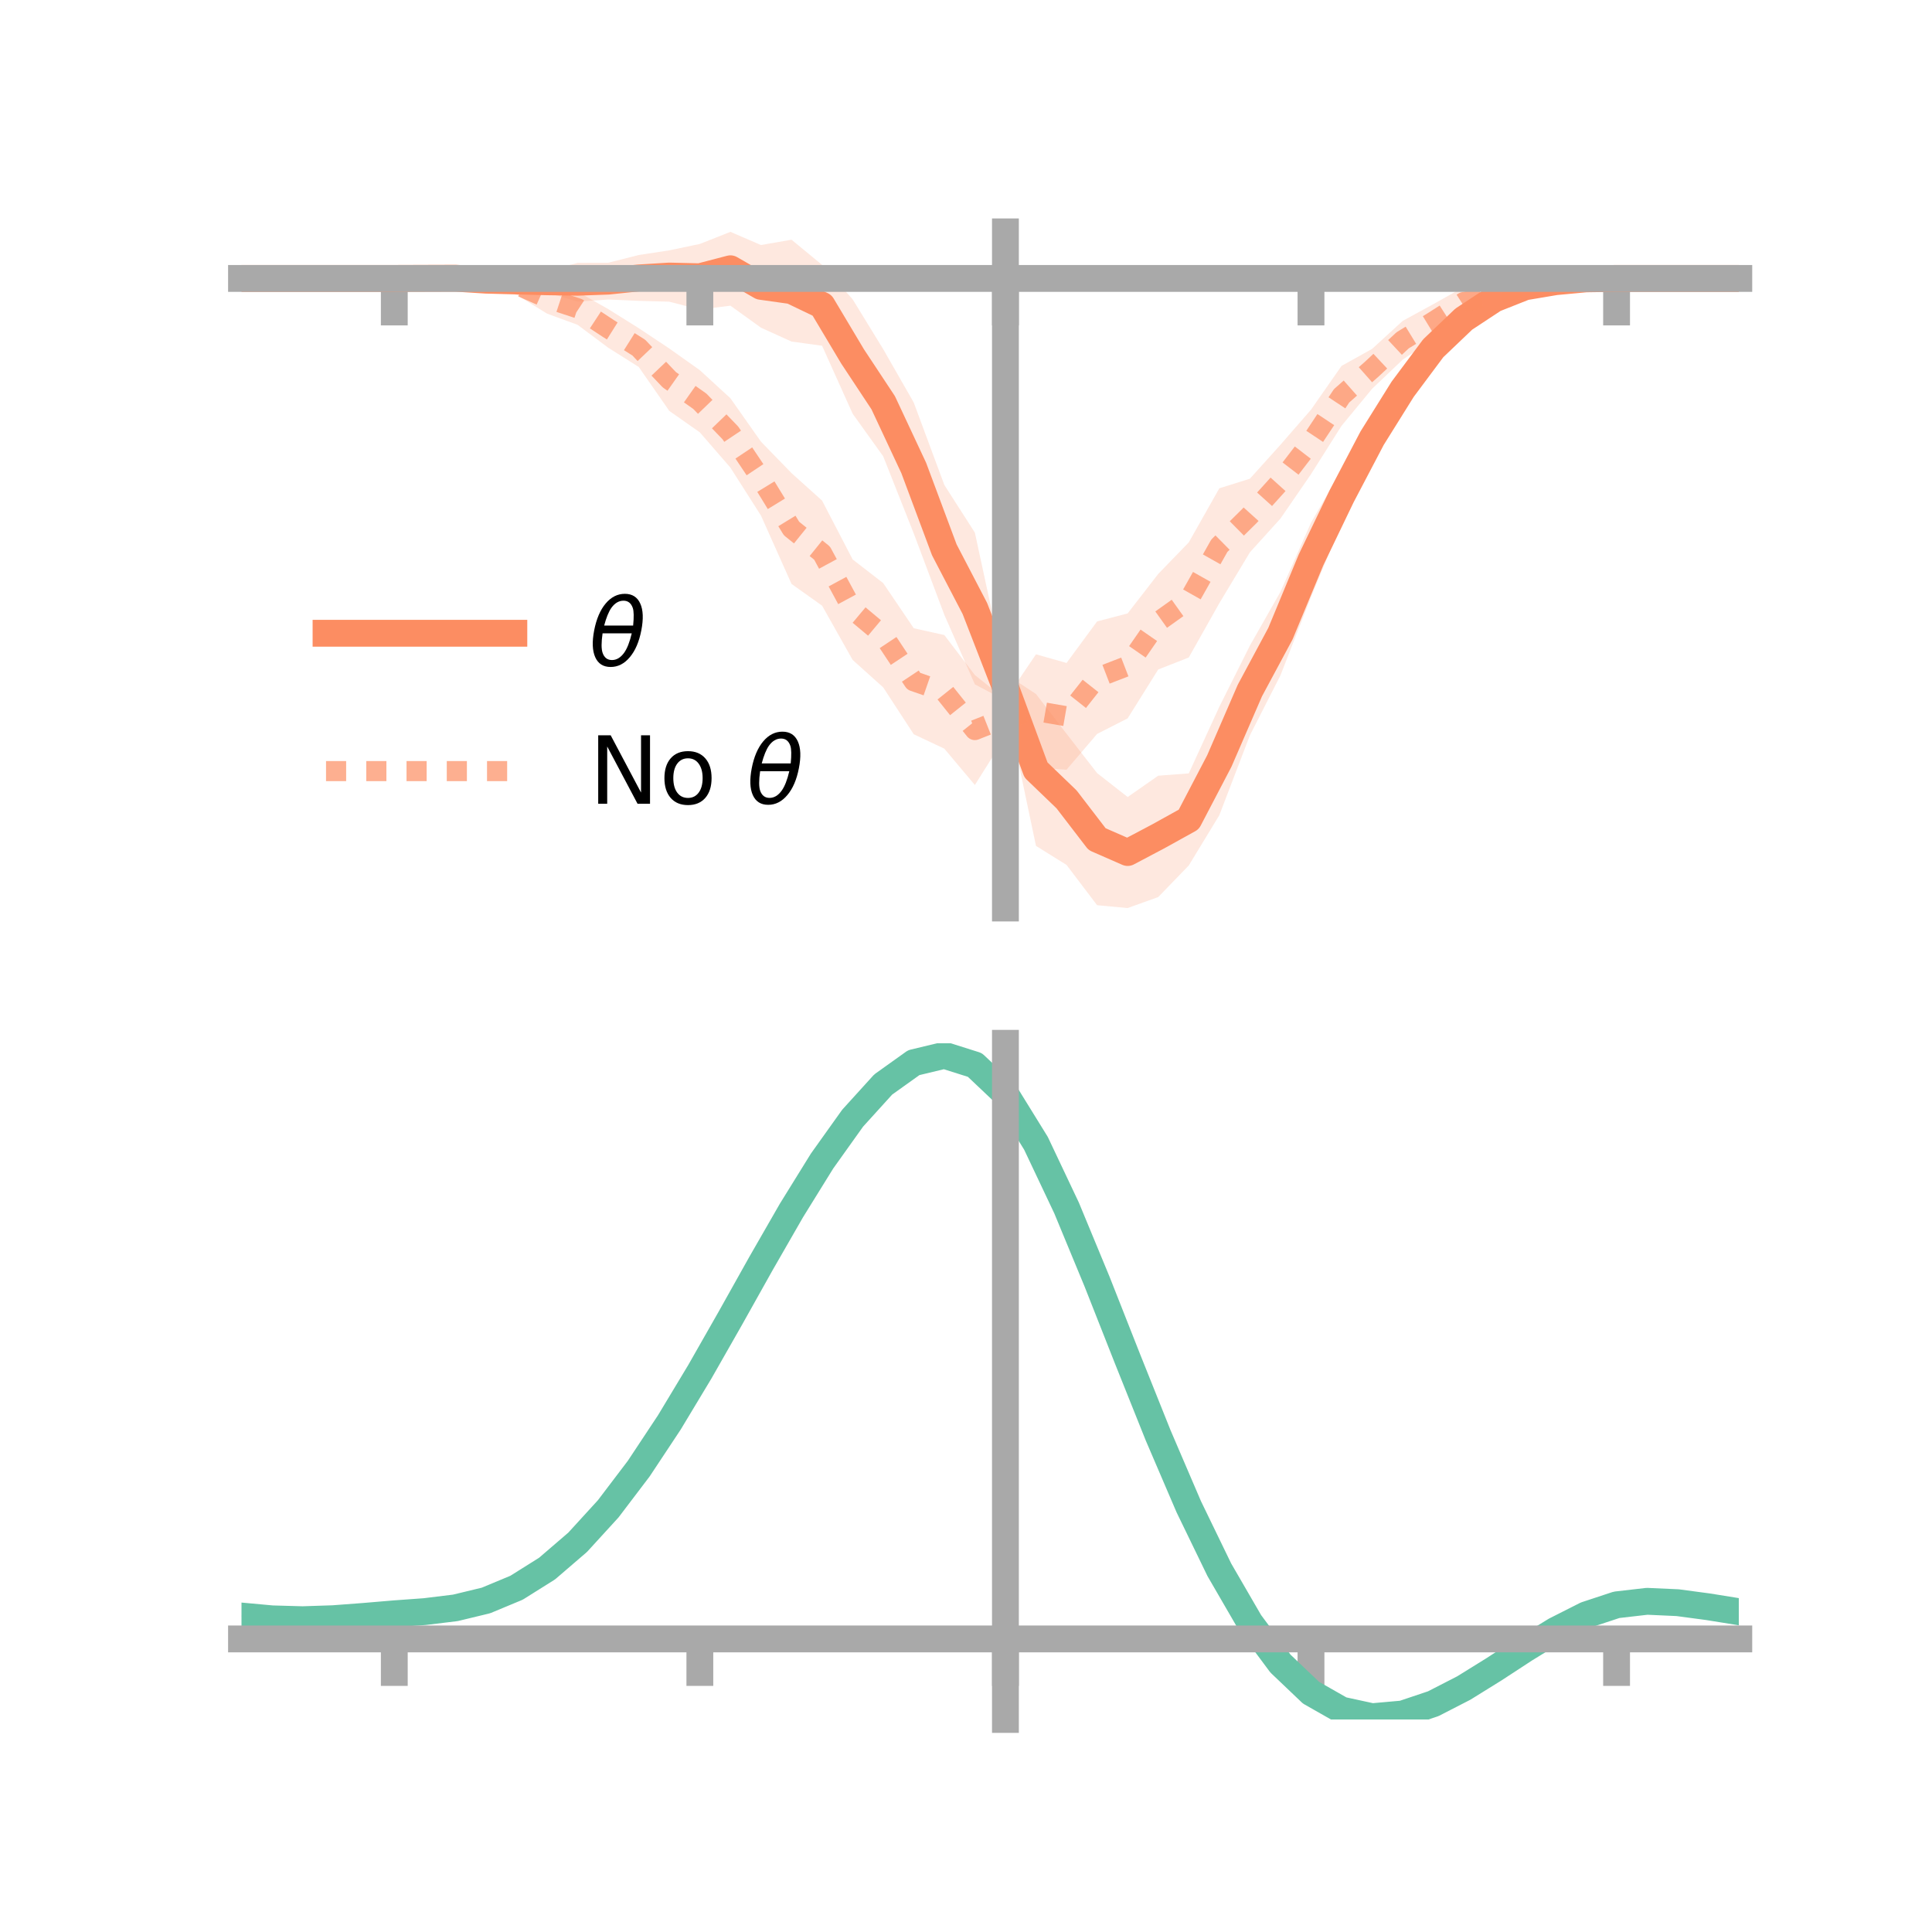 <?xml version="1.0" encoding="utf-8" standalone="no"?>
<!DOCTYPE svg PUBLIC "-//W3C//DTD SVG 1.1//EN"
  "http://www.w3.org/Graphics/SVG/1.1/DTD/svg11.dtd">
<!-- Created with matplotlib (https://matplotlib.org/) -->
<svg height="144pt" version="1.1" viewBox="0 0 144 144" width="144pt" xmlns="http://www.w3.org/2000/svg" xmlns:xlink="http://www.w3.org/1999/xlink">
 <defs>
  <style type="text/css">*{stroke-linecap:butt;stroke-linejoin:round;}</style>
 </defs>
 <g id="figure_1">
  <g id="patch_1">
   <path d="M 0 144 
L 144 144 
L 144 0 
L 0 0 
z
" style="fill:none;"/>
  </g>
  <g id="axes_1">
   <g id="patch_2">
    <path d="M 18 67.68 
L 129.6 67.68 
L 129.6 17.28 
L 18 17.28 
z
" style="fill:none;"/>
   </g>
   <g id="PolyCollection_1">
    <path clip-path="url(#paa26fc3386)" d="M 18 20.752 
L 18 20.752 
L 20.278 20.752 
L 22.555 20.752 
L 24.833 20.752 
L 27.11 20.752 
L 29.388 20.752 
L 31.665 20.678 
L 33.943 20.452 
L 36.22 20.426 
L 38.498 20.197 
L 40.776 20.207 
L 43.053 19.592 
L 45.331 19.584 
L 47.608 19.007 
L 49.886 18.66 
L 52.163 18.182 
L 54.441 17.28 
L 56.718 18.263 
L 58.996 17.867 
L 61.273 19.743 
L 63.551 22.309 
L 65.829 26.024 
L 68.106 30.004 
L 70.384 36.144 
L 72.661 39.699 
L 74.939 50.232 
L 77.216 51.728 
L 79.494 54.692 
L 81.771 57.621 
L 84.049 59.405 
L 86.327 57.816 
L 88.604 57.645 
L 90.882 52.676 
L 93.159 48.123 
L 95.437 44.114 
L 97.714 38.964 
L 99.992 35.009 
L 102.269 30.85 
L 104.547 27.572 
L 106.824 24.59 
L 109.102 22.902 
L 111.38 21.577 
L 113.657 20.867 
L 115.935 20.705 
L 118.212 20.71 
L 120.49 20.752 
L 122.767 20.752 
L 125.045 20.752 
L 127.322 20.752 
L 129.6 20.752 
L 129.6 20.752 
L 129.6 20.752 
L 127.322 20.752 
L 125.045 20.752 
L 122.767 20.752 
L 120.49 20.752 
L 118.212 20.86 
L 115.935 21.29 
L 113.657 21.893 
L 111.38 22.99 
L 109.102 24.667 
L 106.824 27.326 
L 104.547 30.449 
L 102.269 34.47 
L 99.992 38.989 
L 97.714 44.504 
L 95.437 50.339 
L 93.159 54.81 
L 90.882 60.76 
L 88.604 64.509 
L 86.327 66.862 
L 84.049 67.68 
L 81.771 67.469 
L 79.494 64.467 
L 77.216 63.048 
L 74.939 52.213 
L 72.661 51.008 
L 70.384 45.822 
L 68.106 39.761 
L 65.829 34.012 
L 63.551 30.836 
L 61.273 25.77 
L 58.996 25.458 
L 56.718 24.424 
L 54.441 22.784 
L 52.163 23.074 
L 49.886 22.487 
L 47.608 22.424 
L 45.331 22.325 
L 43.053 22.481 
L 40.776 21.8 
L 38.498 21.689 
L 36.22 21.337 
L 33.943 21.023 
L 31.665 20.811 
L 29.388 20.752 
L 27.11 20.752 
L 24.833 20.752 
L 22.555 20.752 
L 20.278 20.752 
L 18 20.752 
z
" style="fill:#fc8d62;fill-opacity:0.2;"/>
   </g>
   <g id="PolyCollection_2">
    <path clip-path="url(#paa26fc3386)" d="M 18 20.752 
L 18 20.752 
L 20.278 20.752 
L 22.555 20.752 
L 24.833 20.752 
L 27.11 20.752 
L 29.388 20.751 
L 31.665 20.642 
L 33.943 20.516 
L 36.22 20.44 
L 38.498 20.457 
L 40.776 21.075 
L 43.053 21.744 
L 45.331 23.036 
L 47.608 24.46 
L 49.886 25.976 
L 52.163 27.592 
L 54.441 29.684 
L 56.718 32.919 
L 58.996 35.263 
L 61.273 37.311 
L 63.551 41.696 
L 65.829 43.461 
L 68.106 46.825 
L 70.384 47.333 
L 72.661 50.316 
L 74.939 52.131 
L 77.216 48.769 
L 79.494 49.413 
L 81.771 46.317 
L 84.049 45.719 
L 86.327 42.779 
L 88.604 40.426 
L 90.882 36.395 
L 93.159 35.681 
L 95.437 33.151 
L 97.714 30.536 
L 99.992 27.271 
L 102.269 26.005 
L 104.547 23.918 
L 106.824 22.674 
L 109.102 21.393 
L 111.38 21.291 
L 113.657 20.946 
L 115.935 20.67 
L 118.212 20.697 
L 120.49 20.75 
L 122.767 20.752 
L 125.045 20.752 
L 127.322 20.752 
L 129.6 20.752 
L 129.6 20.752 
L 129.6 20.752 
L 127.322 20.752 
L 125.045 20.752 
L 122.767 20.752 
L 120.49 20.754 
L 118.212 20.888 
L 115.935 21.205 
L 113.657 21.809 
L 111.38 22.735 
L 109.102 23.632 
L 106.824 25.27 
L 104.547 26.808 
L 102.269 28.978 
L 99.992 31.737 
L 97.714 35.343 
L 95.437 38.652 
L 93.159 41.169 
L 90.882 44.958 
L 88.604 49.005 
L 86.327 49.9 
L 84.049 53.543 
L 81.771 54.704 
L 79.494 57.368 
L 77.216 57.218 
L 74.939 54.889 
L 72.661 58.51 
L 70.384 55.801 
L 68.106 54.728 
L 65.829 51.234 
L 63.551 49.187 
L 61.273 45.143 
L 58.996 43.523 
L 56.718 38.428 
L 54.441 34.855 
L 52.163 32.227 
L 49.886 30.627 
L 47.608 27.352 
L 45.331 25.915 
L 43.053 24.212 
L 40.776 23.377 
L 38.498 21.974 
L 36.22 21.321 
L 33.943 21.059 
L 31.665 20.828 
L 29.388 20.752 
L 27.11 20.752 
L 24.833 20.752 
L 22.555 20.752 
L 20.278 20.752 
L 18 20.752 
z
" style="fill:#fc8d62;fill-opacity:0.2;"/>
   </g>
   <g id="matplotlib.axis_1">
    <g id="xtick_1">
     <g id="line2d_1">
      <defs>
       <path d="M 0 0 
L 0 3.5 
" id="medba514916" style="stroke:#a9a9a9;stroke-width:2;"/>
      </defs>
      <g>
       <use style="fill:#a9a9a9;stroke:#a9a9a9;stroke-width:2;" x="29.388" xlink:href="#medba514916" y="20.752"/>
      </g>
     </g>
    </g>
    <g id="xtick_2">
     <g id="line2d_2">
      <g>
       <use style="fill:#a9a9a9;stroke:#a9a9a9;stroke-width:2;" x="52.163" xlink:href="#medba514916" y="20.752"/>
      </g>
     </g>
    </g>
    <g id="xtick_3">
     <g id="line2d_3">
      <g>
       <use style="fill:#a9a9a9;stroke:#a9a9a9;stroke-width:2;" x="74.939" xlink:href="#medba514916" y="20.752"/>
      </g>
     </g>
    </g>
    <g id="xtick_4">
     <g id="line2d_4">
      <g>
       <use style="fill:#a9a9a9;stroke:#a9a9a9;stroke-width:2;" x="97.714" xlink:href="#medba514916" y="20.752"/>
      </g>
     </g>
    </g>
    <g id="xtick_5">
     <g id="line2d_5">
      <g>
       <use style="fill:#a9a9a9;stroke:#a9a9a9;stroke-width:2;" x="120.49" xlink:href="#medba514916" y="20.752"/>
      </g>
     </g>
    </g>
   </g>
   <g id="matplotlib.axis_2"/>
   <g id="line2d_6">
    <path clip-path="url(#paa26fc3386)" d="M 18 20.752 
L 20.278 20.752 
L 22.555 20.752 
L 24.833 20.752 
L 27.11 20.752 
L 29.388 20.752 
L 31.665 20.744 
L 33.943 20.737 
L 36.22 20.882 
L 38.498 20.943 
L 40.776 21.003 
L 43.053 21.037 
L 45.331 20.955 
L 47.608 20.716 
L 49.886 20.574 
L 52.163 20.628 
L 54.441 20.032 
L 56.718 21.343 
L 58.996 21.663 
L 61.273 22.757 
L 63.551 26.573 
L 65.829 30.018 
L 68.106 34.883 
L 70.384 40.983 
L 72.661 45.353 
L 74.939 51.222 
L 77.216 57.388 
L 79.494 59.579 
L 81.771 62.545 
L 84.049 63.542 
L 86.327 62.339 
L 88.604 61.077 
L 90.882 56.718 
L 93.159 51.467 
L 95.437 47.226 
L 97.714 41.734 
L 99.992 36.999 
L 102.269 32.66 
L 104.547 29.011 
L 106.824 25.958 
L 109.102 23.785 
L 111.38 22.283 
L 113.657 21.38 
L 115.935 20.997 
L 118.212 20.785 
L 120.49 20.752 
L 122.767 20.752 
L 125.045 20.752 
L 127.322 20.752 
L 129.6 20.752 
" style="fill:none;stroke:#fc8d62;stroke-linecap:square;stroke-width:2;"/>
   </g>
   <g id="line2d_7">
    <path clip-path="url(#paa26fc3386)" d="M 18 20.752 
L 20.278 20.752 
L 22.555 20.752 
L 24.833 20.752 
L 27.11 20.752 
L 29.388 20.752 
L 31.665 20.735 
L 33.943 20.788 
L 36.22 20.881 
L 38.498 21.216 
L 40.776 22.226 
L 43.053 22.978 
L 45.331 24.476 
L 47.608 25.906 
L 49.886 28.302 
L 52.163 29.909 
L 54.441 32.27 
L 56.718 35.674 
L 58.996 39.393 
L 61.273 41.227 
L 63.551 45.441 
L 65.829 47.347 
L 68.106 50.777 
L 70.384 51.567 
L 72.661 54.413 
L 74.939 53.51 
L 77.216 52.994 
L 79.494 53.39 
L 81.771 50.511 
L 84.049 49.631 
L 86.327 46.34 
L 88.604 44.715 
L 90.882 40.676 
L 93.159 38.425 
L 95.437 35.901 
L 97.714 32.94 
L 99.992 29.504 
L 102.269 27.491 
L 104.547 25.363 
L 106.824 23.972 
L 109.102 22.513 
L 111.38 22.013 
L 113.657 21.378 
L 115.935 20.937 
L 118.212 20.793 
L 120.49 20.752 
L 122.767 20.752 
L 125.045 20.752 
L 127.322 20.752 
L 129.6 20.752 
" style="fill:none;stroke:#fc8d62;stroke-dasharray:1.5,1.5;stroke-dashoffset:0;stroke-opacity:0.7;stroke-width:1.5;"/>
   </g>
   <g id="patch_3">
    <path d="M 74.939 67.68 
L 74.939 17.28 
" style="fill:none;stroke:#a9a9a9;stroke-linecap:square;stroke-linejoin:miter;stroke-width:2;"/>
   </g>
   <g id="patch_4">
    <path d="M 129.6 67.68 
L 129.6 17.28 
" style="fill:none;"/>
   </g>
   <g id="patch_5">
    <path d="M 18 20.752 
L 129.6 20.752 
" style="fill:none;stroke:#a9a9a9;stroke-linecap:square;stroke-linejoin:miter;stroke-width:2;"/>
   </g>
   <g id="patch_6">
    <path d="M 18 17.28 
L 129.6 17.28 
" style="fill:none;"/>
   </g>
   <g id="legend_1">
    <g id="line2d_8">
     <path d="M 24.3 47.2 
L 38.3 47.2 
" style="fill:none;stroke:#fc8d62;stroke-linecap:square;stroke-width:2;"/>
    </g>
    <g id="line2d_9"/>
    <g id="text_1">
     <!-- $\theta$ -->
     <g transform="translate(43.9 49.65)scale(0.07 -0.07)">
      <defs>
       <path d="M 45.516 34.672 
L 14.453 34.672 
Q 12.359 20.062 14.5 13.875 
Q 17.188 6.25 24.469 6.25 
Q 31.781 6.25 37.359 13.922 
Q 42.234 20.656 45.516 34.672 
z
M 47.016 42.969 
Q 48.344 56.844 46.625 61.719 
Q 43.953 69.438 36.766 69.438 
Q 29.297 69.438 23.828 61.812 
Q 19.531 55.672 16.156 42.969 
z
M 38.188 76.766 
Q 49.906 76.766 54.594 66.406 
Q 59.281 56.109 55.719 37.844 
Q 52.203 19.625 43.453 9.281 
Q 34.766 -1.125 23.047 -1.125 
Q 11.281 -1.125 6.641 9.281 
Q 2 19.625 5.516 37.844 
Q 9.078 56.109 17.719 66.406 
Q 26.422 76.766 38.188 76.766 
z
" id="DejaVuSans-Oblique-952"/>
      </defs>
      <use transform="translate(0 0.234)" xlink:href="#DejaVuSans-Oblique-952"/>
     </g>
    </g>
    <g id="line2d_10">
     <path d="M 24.3 57.474 
L 38.3 57.474 
" style="fill:none;stroke:#fc8d62;stroke-dasharray:1.5,1.5;stroke-dashoffset:0;stroke-opacity:0.7;stroke-width:1.5;"/>
    </g>
    <g id="line2d_11"/>
    <g id="text_2">
     <!-- No $\theta$ -->
     <g transform="translate(43.9 59.924)scale(0.07 -0.07)">
      <defs>
       <path d="M 9.812 72.906 
L 23.094 72.906 
L 55.422 11.922 
L 55.422 72.906 
L 64.984 72.906 
L 64.984 0 
L 51.703 0 
L 19.391 60.984 
L 19.391 0 
L 9.812 0 
z
" id="DejaVuSans-78"/>
       <path d="M 30.609 48.391 
Q 23.391 48.391 19.188 42.75 
Q 14.984 37.109 14.984 27.297 
Q 14.984 17.484 19.156 11.844 
Q 23.344 6.203 30.609 6.203 
Q 37.797 6.203 41.984 11.859 
Q 46.188 17.531 46.188 27.297 
Q 46.188 37.016 41.984 42.703 
Q 37.797 48.391 30.609 48.391 
z
M 30.609 56 
Q 42.328 56 49.016 48.375 
Q 55.719 40.766 55.719 27.297 
Q 55.719 13.875 49.016 6.219 
Q 42.328 -1.422 30.609 -1.422 
Q 18.844 -1.422 12.172 6.219 
Q 5.516 13.875 5.516 27.297 
Q 5.516 40.766 12.172 48.375 
Q 18.844 56 30.609 56 
z
" id="DejaVuSans-111"/>
       <path id="DejaVuSans-32"/>
      </defs>
      <use transform="translate(0 0.234)" xlink:href="#DejaVuSans-78"/>
      <use transform="translate(74.805 0.234)" xlink:href="#DejaVuSans-111"/>
      <use transform="translate(135.986 0.234)" xlink:href="#DejaVuSans-32"/>
      <use transform="translate(167.773 0.234)" xlink:href="#DejaVuSans-Oblique-952"/>
     </g>
    </g>
   </g>
  </g>
  <g id="axes_2">
   <g id="patch_7">
    <path d="M 18 128.16 
L 129.6 128.16 
L 129.6 77.76 
L 18 77.76 
z
" style="fill:none;"/>
   </g>
   <g id="PolyCollection_3">
    <path clip-path="url(#pb8bc6d1cff)" d="M 18 120.489 
L 18 120.412 
L 20.278 120.63 
L 22.555 120.693 
L 24.833 120.611 
L 27.11 120.43 
L 29.388 120.23 
L 31.665 120.059 
L 33.943 119.776 
L 36.22 119.219 
L 38.498 118.262 
L 40.776 116.812 
L 43.053 114.819 
L 45.331 112.273 
L 47.608 109.208 
L 49.886 105.691 
L 52.163 101.823 
L 54.441 97.735 
L 56.718 93.579 
L 58.996 89.531 
L 61.273 85.781 
L 63.551 82.526 
L 65.829 79.971 
L 68.106 78.316 
L 70.384 77.76 
L 72.661 78.492 
L 74.939 80.679 
L 77.216 84.414 
L 79.494 89.294 
L 81.771 94.873 
L 84.049 100.732 
L 86.327 106.506 
L 88.604 111.896 
L 90.882 116.666 
L 93.159 120.651 
L 95.437 123.754 
L 97.714 125.944 
L 99.992 127.248 
L 102.269 127.745 
L 104.547 127.548 
L 106.824 126.796 
L 109.102 125.643 
L 111.38 124.254 
L 113.657 122.79 
L 115.935 121.414 
L 118.212 120.277 
L 120.49 119.53 
L 122.767 119.272 
L 125.045 119.381 
L 127.322 119.696 
L 129.6 120.076 
L 129.6 120.178 
L 129.6 120.178 
L 127.322 119.824 
L 125.045 119.529 
L 122.767 119.432 
L 120.49 119.698 
L 118.212 120.456 
L 115.935 121.62 
L 113.657 123.04 
L 111.38 124.553 
L 109.102 125.988 
L 106.824 127.176 
L 104.547 127.951 
L 102.269 128.16 
L 99.992 127.671 
L 97.714 126.382 
L 95.437 124.235 
L 93.159 121.21 
L 90.882 117.34 
L 88.604 112.714 
L 86.327 107.487 
L 84.049 101.882 
L 81.771 96.19 
L 79.494 90.766 
L 77.216 86.017 
L 74.939 82.384 
L 72.661 80.261 
L 70.384 79.554 
L 68.106 80.094 
L 65.829 81.693 
L 63.551 84.157 
L 61.273 87.288 
L 58.996 90.89 
L 56.718 94.771 
L 54.441 98.749 
L 52.163 102.659 
L 49.886 106.355 
L 47.608 109.716 
L 45.331 112.648 
L 43.053 115.09 
L 40.776 117.012 
L 38.498 118.422 
L 36.22 119.36 
L 33.943 119.905 
L 31.665 120.178 
L 29.388 120.339 
L 27.11 120.523 
L 24.833 120.684 
L 22.555 120.752 
L 20.278 120.689 
L 18 120.489 
z
" style="fill:#66c2a5;fill-opacity:0.2;"/>
   </g>
   <g id="matplotlib.axis_3">
    <g id="xtick_6">
     <g id="line2d_12">
      <g>
       <use style="fill:#a9a9a9;stroke:#a9a9a9;stroke-width:2;" x="29.388" xlink:href="#medba514916" y="122.157"/>
      </g>
     </g>
    </g>
    <g id="xtick_7">
     <g id="line2d_13">
      <g>
       <use style="fill:#a9a9a9;stroke:#a9a9a9;stroke-width:2;" x="52.163" xlink:href="#medba514916" y="122.157"/>
      </g>
     </g>
    </g>
    <g id="xtick_8">
     <g id="line2d_14">
      <g>
       <use style="fill:#a9a9a9;stroke:#a9a9a9;stroke-width:2;" x="74.939" xlink:href="#medba514916" y="122.157"/>
      </g>
     </g>
    </g>
    <g id="xtick_9">
     <g id="line2d_15">
      <g>
       <use style="fill:#a9a9a9;stroke:#a9a9a9;stroke-width:2;" x="97.714" xlink:href="#medba514916" y="122.157"/>
      </g>
     </g>
    </g>
    <g id="xtick_10">
     <g id="line2d_16">
      <g>
       <use style="fill:#a9a9a9;stroke:#a9a9a9;stroke-width:2;" x="120.49" xlink:href="#medba514916" y="122.157"/>
      </g>
     </g>
    </g>
   </g>
   <g id="matplotlib.axis_4"/>
   <g id="line2d_17">
    <path clip-path="url(#pb8bc6d1cff)" d="M 18 120.45 
L 20.278 120.659 
L 22.555 120.723 
L 24.833 120.648 
L 27.11 120.477 
L 29.388 120.284 
L 31.665 120.119 
L 33.943 119.84 
L 36.22 119.29 
L 38.498 118.342 
L 40.776 116.912 
L 43.053 114.954 
L 45.331 112.461 
L 47.608 109.462 
L 49.886 106.023 
L 52.163 102.241 
L 54.441 98.242 
L 56.718 94.175 
L 58.996 90.211 
L 61.273 86.535 
L 63.551 83.342 
L 65.829 80.832 
L 68.106 79.205 
L 70.384 78.657 
L 72.661 79.376 
L 74.939 81.532 
L 77.216 85.216 
L 79.494 90.03 
L 81.771 95.531 
L 84.049 101.307 
L 86.327 106.997 
L 88.604 112.305 
L 90.882 117.003 
L 93.159 120.93 
L 95.437 123.994 
L 97.714 126.163 
L 99.992 127.459 
L 102.269 127.953 
L 104.547 127.75 
L 106.824 126.986 
L 109.102 125.816 
L 111.38 124.403 
L 113.657 122.915 
L 115.935 121.517 
L 118.212 120.366 
L 120.49 119.614 
L 122.767 119.352 
L 125.045 119.455 
L 127.322 119.76 
L 129.6 120.127 
" style="fill:none;stroke:#66c2a5;stroke-linecap:square;stroke-width:2;"/>
   </g>
   <g id="patch_8">
    <path d="M 74.939 128.16 
L 74.939 77.76 
" style="fill:none;stroke:#a9a9a9;stroke-linecap:square;stroke-linejoin:miter;stroke-width:2;"/>
   </g>
   <g id="patch_9">
    <path d="M 129.6 128.16 
L 129.6 77.76 
" style="fill:none;"/>
   </g>
   <g id="patch_10">
    <path d="M 18 122.157 
L 129.6 122.157 
" style="fill:none;stroke:#a9a9a9;stroke-linecap:square;stroke-linejoin:miter;stroke-width:2;"/>
   </g>
   <g id="patch_11">
    <path d="M 18 77.76 
L 129.6 77.76 
" style="fill:none;"/>
   </g>
  </g>
 </g>
 <defs>
  <clipPath id="paa26fc3386">
   <rect height="50.4" width="111.6" x="18" y="17.28"/>
  </clipPath>
  <clipPath id="pb8bc6d1cff">
   <rect height="50.4" width="111.6" x="18" y="77.76"/>
  </clipPath>
 </defs>
</svg>

